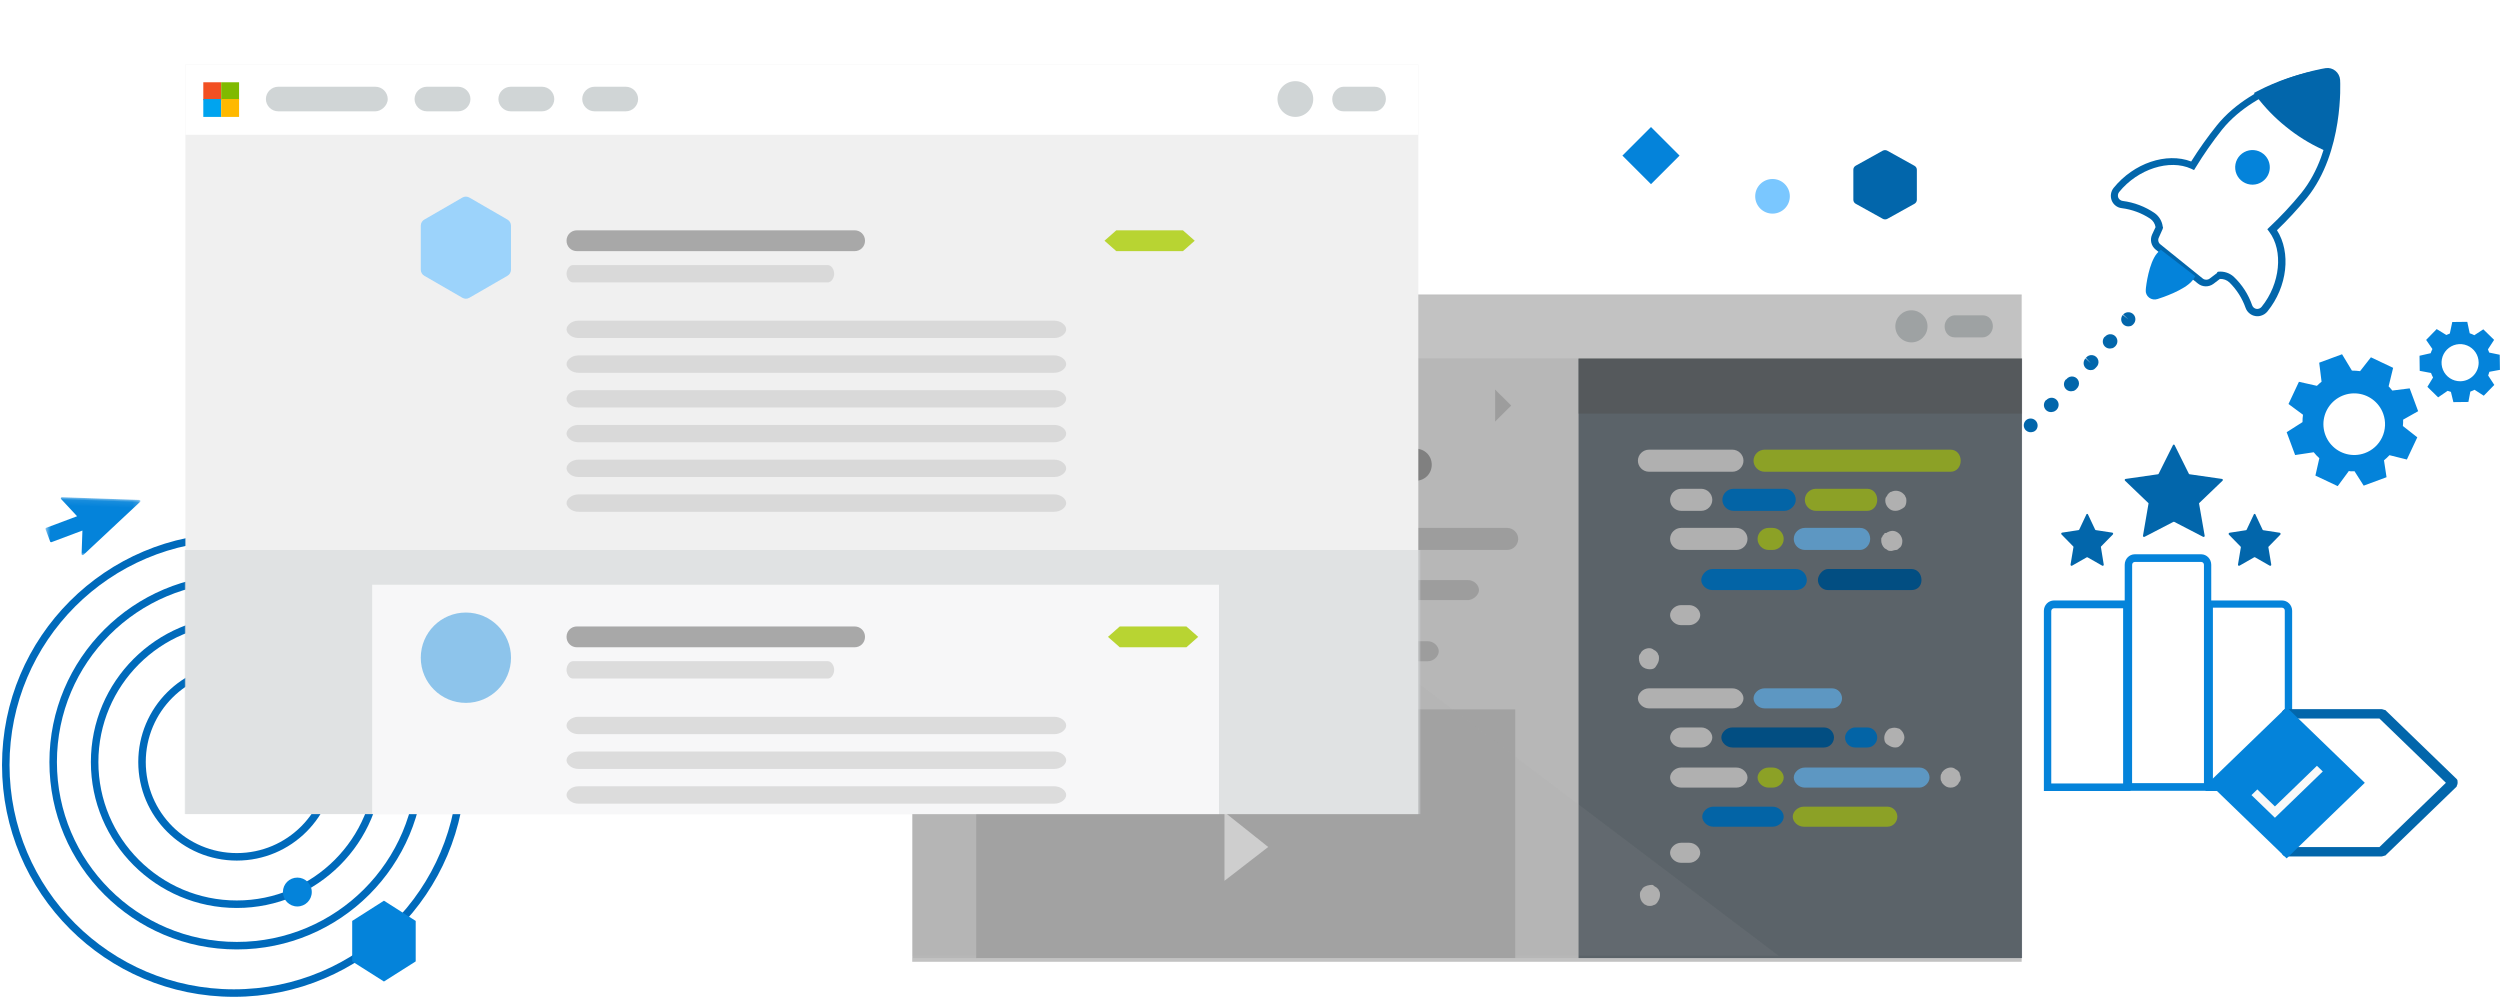 <?xml version="1.0" encoding="UTF-8"?>
<svg width="433px" height="173px" viewBox="0 0 433 173" version="1.1" xmlns="http://www.w3.org/2000/svg" xmlns:xlink="http://www.w3.org/1999/xlink">
    <!-- Generator: Sketch 51.3 (57544) - http://www.bohemiancoding.com/sketch -->
    <title>learn_4_free</title>
    <desc>Created with Sketch.</desc>
    <defs>
        <polygon id="path-1" points="10.08 74.122 19.987 74.122 19.987 90.397 10.08 90.397"></polygon>
        <filter x="-2.6%" y="-2.9%" width="105.2%" height="109.1%" filterUnits="objectBoundingBox" id="filter-3">
            <feOffset dx="0" dy="2" in="SourceAlpha" result="shadowOffsetOuter1"></feOffset>
            <feGaussianBlur stdDeviation="1.5" in="shadowOffsetOuter1" result="shadowBlurOuter1"></feGaussianBlur>
            <feColorMatrix values="0 0 0 0 0   0 0 0 0 0   0 0 0 0 0  0 0 0 0.296 0" type="matrix" in="shadowBlurOuter1" result="shadowMatrixOuter1"></feColorMatrix>
            <feMerge>
                <feMergeNode in="shadowMatrixOuter1"></feMergeNode>
                <feMergeNode in="SourceGraphic"></feMergeNode>
            </feMerge>
        </filter>
        <filter x="-8.2%" y="-11.8%" width="116.4%" height="126.7%" filterUnits="objectBoundingBox" id="filter-4">
            <feOffset dx="0" dy="2" in="SourceAlpha" result="shadowOffsetOuter1"></feOffset>
            <feGaussianBlur stdDeviation="5.5" in="shadowOffsetOuter1" result="shadowBlurOuter1"></feGaussianBlur>
            <feColorMatrix values="0 0 0 0 0   0 0 0 0 0   0 0 0 0 0  0 0 0 0.296 0" type="matrix" in="shadowBlurOuter1" result="shadowMatrixOuter1"></feColorMatrix>
            <feMerge>
                <feMergeNode in="shadowMatrixOuter1"></feMergeNode>
                <feMergeNode in="SourceGraphic"></feMergeNode>
            </feMerge>
        </filter>
    </defs>
    <g id="Learn" stroke="none" stroke-width="1" fill="none" fill-rule="evenodd">
        <g id="Learn_For_Free_tab" transform="translate(-680, -114)">
            <g id="learn_4_free" transform="translate(681, 123)">
                <g id="Group-12" transform="translate(280, 2)" fill-rule="nonzero">
                    <path d="M45.091,15.097 L40.409,17.699 C40.155,17.839 39.999,18.1 40,18.382 L40,23.609 C40,23.891 40.156,24.151 40.409,24.292 L45.091,26.894 C45.344,27.035 45.656,27.035 45.909,26.894 L50.591,24.292 C50.842,24.15 50.997,23.891 51,23.609 L51,18.4 C50.999,18.118 50.843,17.858 50.591,17.717 L45.909,15.115 C45.659,14.968 45.347,14.962 45.091,15.097 Z" id="Shape" fill="#0266AB"></path>
                    <rect id="Rectangle-path" fill="#0483DA" transform="translate(4.95, 15.95) rotate(45) translate(-4.95, -15.95) " x="1.45" y="12.45" width="7" height="7"></rect>
                    <circle id="Oval" fill="#7AC7FF" cx="26" cy="23" r="3"></circle>
                    <g id="Group-25" transform="translate(83.021, 43.746) rotate(-17) translate(-83.021, -43.746) translate(31.521, 13.746)">
                        <path d="M92.403,8.329 C93.801,10.417 95.451,12.322 97.315,14 C99.394,10.676 100.961,7.056 101.965,3.261 C102.056,2.819 101.966,2.359 101.715,1.986 C101.464,1.612 101.073,1.357 100.631,1.278 C96.758,0.813 92.838,0.932 89,1.63 C89.85,3.998 90.994,6.249 92.403,8.329" id="Fill-417" fill="#0266AB"></path>
                        <path d="M96.966,14 L96.435,13.53 C94.6,11.888 92.978,10.023 91.608,7.979 C90.217,5.939 89.086,3.735 88.241,1.416 L88,0.754 L88.7,0.621 C92.478,-0.072 96.339,-0.186 100.151,0.284 C100.752,0.369 101.288,0.706 101.624,1.211 C101.96,1.713 102.078,2.331 101.949,2.921 C100.945,6.621 99.405,10.155 97.376,13.41 L96.966,14 Z M89.605,1.681 C90.386,3.66 91.386,5.546 92.585,7.305 C93.775,9.06 95.159,10.676 96.712,12.121 C98.495,9.154 99.851,5.952 100.743,2.608 C100.802,2.35 100.749,2.079 100.598,1.861 C100.456,1.637 100.222,1.487 99.958,1.452 C96.513,1.047 93.029,1.124 89.605,1.681 Z" id="Shape" fill="#0266AB"></path>
                        <path d="M85.683,15.483 C84.679,16.164 83.363,16.173 82.349,15.505 C81.336,14.837 80.825,13.624 81.054,12.432 C81.284,11.24 82.209,10.304 83.398,10.061 C84.587,9.818 85.806,10.315 86.485,11.32 C87.412,12.692 87.053,14.554 85.683,15.483" id="Fill-421" fill="#0483DA"></path>
                        <g id="Group-24" transform="translate(-0, 0)">
                            <path d="M77.9,38 C77.565,38.001 77.234,37.922 76.937,37.769 C76.606,37.605 76.325,37.358 76.12,37.051 C75.89,36.717 75.759,36.326 75.742,35.921 C75.667,34.16 75.192,32.439 74.352,30.889 C74.049,30.361 73.543,29.979 72.951,29.831 L71.634,30.317 C70.695,30.651 69.649,30.311 69.087,29.491 L63.796,21.711 C63.244,20.893 63.309,19.808 63.955,19.061 C64.016,18.988 64.357,18.599 64.918,17.991 C65,17.393 64.832,16.787 64.455,16.314 C63.326,14.953 61.9,13.868 60.286,13.141 C59.914,12.985 59.596,12.723 59.372,12.388 C59.159,12.082 59.033,11.725 59.006,11.355 C58.948,10.573 59.31,9.819 59.957,9.373 C64.552,6.273 70.537,6.115 74.145,8.923 C76.083,7.242 78.118,5.675 80.24,4.231 C88.614,-1.421 100.633,0.196 101.133,0.269 C101.74,0.354 102.281,0.695 102.62,1.205 C102.96,1.712 103.078,2.335 102.949,2.931 C102.827,3.429 99.901,15.086 91.491,20.799 C89.362,22.212 87.152,23.498 84.872,24.653 C86.091,29.041 83.775,34.523 79.179,37.623 C78.802,37.876 78.355,38.008 77.9,38 Z M72.89,28.555 L73.073,28.555 C74.024,28.747 74.852,29.329 75.352,30.159 C76.338,31.895 76.89,33.842 76.961,35.836 C76.971,36.009 77.025,36.177 77.119,36.322 C77.212,36.452 77.333,36.56 77.473,36.638 C77.789,36.785 78.158,36.757 78.448,36.565 C82.702,33.697 84.921,28.397 83.507,24.507 L83.324,23.996 L83.799,23.753 C86.205,22.569 88.53,21.229 90.759,19.742 C98.792,14.321 101.596,3.064 101.73,2.59 C101.79,2.33 101.737,2.056 101.584,1.837 C101.441,1.61 101.204,1.458 100.938,1.423 C100.45,1.35 88.894,-0.205 80.898,5.192 C78.693,6.71 76.585,8.362 74.584,10.139 L74.182,10.491 L73.78,10.127 C70.683,7.38 64.918,7.465 60.664,10.333 C60.379,10.531 60.217,10.863 60.237,11.209 C60.256,11.365 60.31,11.514 60.396,11.646 C60.496,11.794 60.635,11.912 60.798,11.987 C62.63,12.814 64.238,14.064 65.491,15.633 C66.057,16.379 66.291,17.324 66.137,18.247 L66.137,18.441 L65.99,18.672 L64.93,19.888 C64.613,20.222 64.583,20.734 64.857,21.103 L70.135,28.895 C70.384,29.254 70.843,29.403 71.256,29.26 L72.756,28.713 L72.89,28.555 Z" id="Shape" fill="#0266AB"></path>
                            <path d="M2.222,59.653 C1.652,59.671 1.145,59.292 1.003,58.741 C0.846,58.107 1.217,57.463 1.844,57.28 L1.966,57.28 C2.402,57.14 2.88,57.256 3.204,57.58 C3.527,57.905 3.64,58.383 3.498,58.818 C3.355,59.253 2.979,59.571 2.526,59.641 L2.222,59.653 Z M6.902,58.217 C6.378,58.219 5.912,57.885 5.744,57.39 C5.526,56.755 5.864,56.063 6.5,55.844 L6.902,57.061 L6.585,55.844 C6.999,55.662 7.479,55.723 7.834,56.004 C8.188,56.284 8.358,56.737 8.275,57.181 C8.192,57.625 7.87,57.986 7.438,58.12 L7.292,58.12 C7.17,58.181 7.038,58.218 6.902,58.229 L6.902,58.217 Z M11.57,56.428 C10.984,56.43 10.48,56.015 10.37,55.441 C10.259,54.866 10.574,54.295 11.119,54.08 L11.216,54.08 C11.623,53.873 12.112,53.912 12.482,54.179 C12.852,54.446 13.042,54.898 12.972,55.349 C12.903,55.8 12.588,56.174 12.155,56.319 L12.033,56.319 C11.888,56.39 11.73,56.431 11.57,56.441 L11.57,56.428 Z M16.225,54.445 C15.745,54.451 15.306,54.174 15.104,53.739 C14.832,53.14 15.086,52.435 15.677,52.145 L15.835,52.084 C16.244,51.889 16.728,51.936 17.091,52.207 C17.454,52.478 17.636,52.927 17.565,53.374 C17.493,53.821 17.179,54.191 16.749,54.335 C16.592,54.409 16.422,54.45 16.249,54.457 L16.225,54.445 Z M20.734,52.413 C20.256,52.412 19.822,52.131 19.625,51.695 C19.351,51.083 19.623,50.365 20.235,50.088 L20.308,50.088 C20.599,49.946 20.934,49.924 21.241,50.029 C21.547,50.134 21.799,50.357 21.941,50.648 C22.084,50.938 22.105,51.274 22,51.58 C21.895,51.886 21.672,52.137 21.38,52.279 L21.234,52.339 C21.075,52.403 20.905,52.432 20.734,52.425 L20.734,52.413 Z M25.256,50.259 C24.786,50.264 24.354,49.999 24.147,49.577 C24.005,49.285 23.986,48.949 24.093,48.643 C24.201,48.336 24.426,48.086 24.72,47.946 L24.817,47.946 C25.209,47.737 25.684,47.756 26.057,47.998 C26.429,48.239 26.641,48.664 26.609,49.107 C26.577,49.549 26.306,49.939 25.902,50.125 L25.78,50.185 C25.614,50.252 25.435,50.281 25.256,50.271 L25.256,50.259 Z M29.729,48.032 C29.27,48.03 28.851,47.771 28.644,47.362 C28.343,46.764 28.583,46.035 29.18,45.731 L29.729,46.815 L29.278,45.683 C29.665,45.483 30.13,45.504 30.497,45.74 C30.865,45.975 31.078,46.388 31.058,46.823 C31.038,47.258 30.787,47.649 30.399,47.849 L30.277,47.91 C30.107,47.997 29.92,48.043 29.729,48.044 L29.729,48.032 Z M34.238,45.695 C33.785,45.708 33.363,45.469 33.141,45.074 C32.837,44.498 33.041,43.785 33.604,43.456 L33.726,43.395 C34.309,43.165 34.971,43.414 35.258,43.97 C35.544,44.527 35.361,45.209 34.835,45.549 C34.654,45.655 34.448,45.71 34.238,45.707 L34.238,45.695 Z M38.589,43.383 C38.03,43.386 37.54,43.008 37.402,42.467 C37.264,41.926 37.512,41.36 38.004,41.095 L38.089,41.095 C38.675,40.759 39.422,40.96 39.759,41.545 C40.096,42.13 39.894,42.876 39.308,43.212 L39.174,43.285 C38.991,43.37 38.79,43.407 38.589,43.395 L38.589,43.383 Z M42.952,40.949 C42.399,40.947 41.917,40.574 41.777,40.04 C41.637,39.507 41.874,38.945 42.355,38.673 L42.44,38.673 C42.816,38.4 43.316,38.364 43.727,38.582 C44.138,38.799 44.39,39.231 44.375,39.695 C44.361,40.159 44.083,40.575 43.659,40.766 L43.549,40.839 C43.365,40.934 43.159,40.98 42.952,40.973 L42.952,40.949 Z M47.279,38.442 C46.848,38.442 46.45,38.215 46.23,37.846 C46.067,37.567 46.021,37.234 46.103,36.921 C46.186,36.608 46.389,36.341 46.669,36.178 L47.279,37.225 L46.755,36.118 C47.131,35.844 47.63,35.809 48.041,36.026 C48.452,36.243 48.704,36.675 48.69,37.14 C48.675,37.604 48.397,38.019 47.973,38.211 L47.864,38.272 C47.69,38.389 47.488,38.456 47.279,38.466 L47.279,38.442 Z M51.556,35.838 C51.011,35.839 50.531,35.479 50.381,34.956 C50.231,34.433 50.447,33.873 50.91,33.586 L50.984,33.586 C51.255,33.408 51.586,33.344 51.904,33.41 C52.222,33.477 52.501,33.667 52.678,33.939 C53.042,34.501 52.884,35.251 52.324,35.619 L52.19,35.704 C52.008,35.807 51.802,35.861 51.593,35.862 L51.556,35.838 Z M55.737,33.1 C55.198,33.106 54.718,32.759 54.558,32.245 C54.398,31.731 54.595,31.173 55.042,30.873 L55.737,31.883 L55.127,30.824 C55.671,30.502 56.371,30.649 56.739,31.162 C57.107,31.676 57.021,32.385 56.541,32.795 L56.419,32.881 C56.222,33.029 55.984,33.114 55.737,33.124 L55.737,33.1 Z" id="Shape" fill="#0266AB"></path>
                            <path d="M64.645,22 C64.35,22.111 64.069,22.254 63.808,22.425 C62.012,23.607 60.388,27.152 60.117,27.896 C59.916,28.372 59.976,28.913 60.277,29.338 C60.573,29.763 61.074,30.013 61.606,30 C62.406,30 66.527,29.893 68.286,28.723 C68.543,28.549 68.782,28.351 69,28.133 L64.645,22 Z" id="Shape" fill="#0483DA"></path>
                        </g>
                    </g>
                </g>
                <g id="circles-19" transform="translate(0, 84)" stroke="#006ABB" stroke-width="1.3">
                    <circle id="Oval-7" cx="39.5" cy="39.5" r="39.5"></circle>
                    <circle id="Oval-7" cx="40.013" cy="38.987" r="31.805"></circle>
                    <circle id="Oval-7" cx="40.013" cy="38.987" r="24.623"></circle>
                    <circle id="Oval-7" cx="40.013" cy="38.987" r="16.416"></circle>
                </g>
                <polygon id="Shape" fill="#0483DA" fill-rule="nonzero" points="65.5 147 60 150.504 60 157.513 65.5 161 71 157.513 71 150.504"></polygon>
                <path d="M382,127.972 L367,127.972 L367,88.82 C367,87.815 367.783,87 368.749,87 L380.238,87 C381.204,87 381.987,87.815 381.987,88.82 L382,127.972 Z M368.277,126.644 L380.723,126.644 L380.723,88.82 C380.723,88.548 380.512,88.328 380.251,88.328 L368.762,88.328 C368.635,88.324 368.513,88.375 368.424,88.468 C368.334,88.561 368.286,88.688 368.289,88.82 L368.277,126.644 Z" id="Shape" fill="#0483DA" fill-rule="nonzero"></path>
                <path d="M368,128 L353,128 L353,96.794 C353,95.808 353.781,95.007 354.749,95 L368,95 L368,128 Z M354.277,126.7 L366.723,126.7 L366.723,96.352 L354.749,96.352 C354.486,96.359 354.277,96.578 354.277,96.846 L354.277,126.7 Z" id="Shape" fill="#0483DA" fill-rule="nonzero"></path>
                <path d="M396,128 L381,128 L381,95 L394.238,95 C395.211,95 396,95.805 396,96.797 L396,128 Z M382.277,126.698 L394.723,126.698 L394.723,96.745 C394.723,96.472 394.506,96.25 394.238,96.25 L382.277,96.25 L382.277,126.698 Z" id="Shape" fill="#0483DA" fill-rule="nonzero"></path>
                <path d="M375.618,68.042 L378.109,73.053 C378.135,73.109 378.191,73.144 378.253,73.144 L383.839,73.947 C383.909,73.955 383.968,74.003 383.991,74.069 C384.013,74.136 383.995,74.209 383.944,74.257 L379.892,78.142 C379.867,78.19 379.867,78.248 379.892,78.297 L380.849,83.787 C380.861,83.854 380.834,83.923 380.779,83.964 C380.723,84.005 380.649,84.012 380.587,83.981 L375.592,81.392 C375.538,81.366 375.475,81.366 375.421,81.392 L370.426,83.981 C370.364,84.012 370.29,84.005 370.234,83.964 C370.179,83.923 370.152,83.854 370.164,83.787 L371.108,78.297 C371.136,78.249 371.136,78.19 371.108,78.142 L367.056,74.257 C367.005,74.209 366.987,74.136 367.009,74.069 C367.032,74.003 367.091,73.955 367.161,73.947 L372.747,73.144 C372.804,73.139 372.854,73.105 372.878,73.053 L375.382,68.042 C375.45,67.986 375.55,67.986 375.618,68.042 Z" id="Shape" fill="#0266AB" fill-rule="nonzero"></path>
                <path d="M360.61,80.04 L361.873,82.717 C361.898,82.774 361.95,82.813 362.01,82.818 L364.838,83.249 C364.91,83.257 364.971,83.309 364.992,83.381 C365.013,83.454 364.991,83.532 364.935,83.581 L362.889,85.668 C362.862,85.717 362.862,85.777 362.889,85.826 L363.369,88.791 C363.377,88.86 363.348,88.928 363.293,88.967 C363.238,89.007 363.167,89.011 363.109,88.978 L360.582,87.539 C360.526,87.51 360.46,87.51 360.404,87.539 L357.878,88.978 C357.819,89.011 357.748,89.007 357.693,88.967 C357.639,88.928 357.609,88.86 357.617,88.791 L358.111,85.826 C358.13,85.775 358.13,85.718 358.111,85.668 L356.065,83.581 C356.009,83.532 355.987,83.454 356.008,83.381 C356.029,83.309 356.09,83.257 356.162,83.249 L358.99,82.818 C359.05,82.813 359.102,82.774 359.127,82.717 L360.39,80.04 C360.455,79.987 360.545,79.987 360.61,80.04 Z" id="Shape" fill="#0266AB" fill-rule="nonzero"></path>
                <path d="M389.609,80.04 L390.877,82.734 C390.902,82.792 390.955,82.83 391.015,82.835 L393.853,83.27 C393.919,83.287 393.972,83.339 393.992,83.408 C394.011,83.476 393.996,83.55 393.95,83.603 L391.897,85.703 C391.87,85.758 391.87,85.823 391.897,85.877 L392.379,88.774 C392.393,88.846 392.366,88.92 392.31,88.963 C392.254,89.007 392.178,89.012 392.117,88.977 L389.582,87.528 C389.53,87.5 389.468,87.5 389.416,87.528 L386.881,88.977 C386.819,89.012 386.744,89.007 386.688,88.963 C386.632,88.92 386.605,88.846 386.619,88.774 L387.101,85.877 C387.128,85.823 387.128,85.758 387.101,85.703 L385.048,83.603 C385.002,83.548 384.988,83.472 385.011,83.403 C385.034,83.334 385.09,83.283 385.158,83.27 L387.983,82.835 C388.044,82.834 388.099,82.794 388.121,82.734 L389.389,80.04 C389.453,79.987 389.544,79.987 389.609,80.04 Z" id="Shape" fill="#0266AB" fill-rule="nonzero"></path>
                <path d="M411.462,139.345 L395.046,139.345 C394.538,139.345 394.2,139.018 394.2,138.527 L394.2,114.636 C394.2,114.145 394.538,113.818 395.046,113.818 L411.462,113.818 C411.631,113.818 411.969,113.982 412.138,113.982 L424.492,125.927 C424.662,126.091 424.662,126.255 424.662,126.582 C424.662,126.909 424.492,127.073 424.492,127.236 L412.138,139.182 C411.969,139.182 411.631,139.345 411.462,139.345 Z M395.892,137.709 L411.123,137.709 L422.631,126.582 L411.123,115.455 L395.892,115.455 L395.892,137.709 Z" id="Shape" fill="#0266AB" fill-rule="nonzero"></path>
                <rect id="Rectangle-path" fill="#0483DA" fill-rule="nonzero" transform="translate(395.139, 126.507) rotate(45) translate(-395.139, -126.507) " x="386.423" y="118.08" width="17.431" height="16.854"></rect>
                <path d="M395.046,139.673 L381.508,126.582 L395.046,113.491 L408.585,126.582 L395.046,139.673 Z M383.877,126.582 L395.046,137.382 L406.215,126.582 L395.046,115.782 L383.877,126.582 Z" id="Shape" fill="#0483DA" fill-rule="nonzero"></path>
                <polygon id="Shape" fill="#F9F9F9" fill-rule="nonzero" points="393.015 132.636 388.954 128.709 389.969 127.727 393.015 130.673 400.292 123.636 401.308 124.618"></polygon>
                <path d="M416.732,58.802 L414.116,55.495 L411.367,56.785 C411.101,56.604 410.825,56.438 410.539,56.289 L410.291,52.998 L406.069,52.452 L405.025,55.313 C404.56,55.398 404.101,55.514 403.651,55.66 L401.151,53.494 L397.839,56.107 L399.246,59.116 C399.045,59.413 398.862,59.722 398.7,60.042 L395.521,60.34 L394.991,64.556 L397.955,65.548 C398.028,65.969 398.134,66.383 398.269,66.788 L396.2,69.301 L398.816,72.608 L401.73,71.153 C402.122,71.418 402.538,71.645 402.972,71.831 L403.254,74.907 L407.493,75.452 L408.519,72.36 C408.834,72.36 409.149,72.195 409.463,72.096 L411.748,73.981 L415.06,71.368 L413.735,68.723 C413.971,68.357 414.181,67.976 414.364,67.582 L417.461,67.367 L417.991,63.151 L415.01,62.059 C414.934,61.7 414.834,61.347 414.712,61.001 L416.732,58.802 Z M410.163,68.586 C408.456,69.908 406.122,70.07 404.248,68.997 C402.375,67.925 401.332,65.829 401.605,63.686 C401.879,61.544 403.416,59.778 405.498,59.211 C407.581,58.645 409.8,59.389 411.12,61.098 C411.989,62.216 412.377,63.635 412.198,65.041 C412.018,66.447 411.286,67.723 410.163,68.586 Z" id="Shape" fill="#0483DA" fill-rule="nonzero" transform="translate(406.491, 63.952) rotate(18) translate(-406.491, -63.952) "></path>
                <path d="M432.071,52.854 L431.23,50.377 L429.384,50.58 C429.267,50.419 429.138,50.266 428.999,50.123 L429.506,48.225 L427.164,47.067 L425.999,48.519 C425.714,48.47 425.426,48.447 425.137,48.448 L424.123,46.692 L421.66,47.524 L421.873,49.555 C421.698,49.686 421.532,49.828 421.376,49.981 L419.47,49.524 L418.314,51.87 L419.835,53.037 C419.794,53.296 419.774,53.557 419.774,53.819 L418.071,54.834 L418.912,57.311 L420.889,57.057 C421.066,57.285 421.259,57.498 421.467,57.697 L421.031,59.534 L423.363,60.692 L424.579,59.108 C424.778,59.123 424.978,59.123 425.177,59.108 L426.13,60.661 L428.594,59.829 L428.361,58.022 C428.571,57.859 428.771,57.683 428.959,57.494 L430.794,57.981 L431.949,55.636 L430.439,54.418 C430.439,54.194 430.439,53.961 430.439,53.738 L432.071,52.854 Z M426.151,56.854 C424.917,57.269 423.556,56.899 422.702,55.915 C421.848,54.932 421.671,53.53 422.253,52.364 C422.835,51.199 424.061,50.5 425.359,50.594 C426.656,50.688 427.77,51.556 428.178,52.793 C428.733,54.475 427.827,56.29 426.151,56.854 Z" id="Shape" fill="#0483DA" fill-rule="nonzero" transform="translate(425.071, 53.692) rotate(18) translate(-425.071, -53.692) "></path>
                <mask id="mask-2" fill="white">
                    <use xlink:href="#path-1"></use>
                </mask>
                <g id="Clip-2" transform="translate(15.033, 82.259) rotate(92) translate(-15.033, -82.259) "></g>
                <path d="M19.931,83.672 L10.403,74.177 C10.349,74.124 10.268,74.107 10.197,74.137 C10.126,74.166 10.08,74.234 10.08,74.311 L10.08,87.738 C10.08,87.815 10.126,87.883 10.197,87.912 C10.22,87.922 10.245,87.927 10.269,87.927 C10.318,87.927 10.367,87.908 10.403,87.871 L13.282,85.003 L15.475,90.28 C15.495,90.327 15.531,90.363 15.578,90.382 C15.601,90.392 15.625,90.397 15.65,90.397 C15.675,90.397 15.699,90.392 15.722,90.382 L17.818,89.517 C17.914,89.478 17.96,89.367 17.92,89.271 L15.726,83.994 L19.798,83.994 C19.874,83.994 19.943,83.948 19.972,83.878 C20.001,83.807 19.985,83.726 19.931,83.672" id="Fill-1" fill="#0483DA" mask="url(#mask-2)" transform="translate(15.033, 82.259) rotate(92) translate(-15.033, -82.259) "></path>
                <circle id="Oval" fill="#7AC7FF" fill-rule="nonzero" mask="url(#mask-2)" cx="22" cy="149" r="5"></circle>
                <path d="M129.165,128.081 L125.335,130.249 C125.127,130.366 124.999,130.583 125,130.818 L125,135.175 C125,135.409 125.128,135.626 125.335,135.744 L129.165,137.912 C129.372,138.029 129.628,138.029 129.835,137.912 L133.665,135.744 C133.871,135.625 133.998,135.409 134,135.175 L134,130.833 C133.999,130.599 133.871,130.382 133.665,130.264 L129.835,128.096 C129.63,127.974 129.375,127.968 129.165,128.081 Z" id="Shape" fill="#0266AB" fill-rule="nonzero" mask="url(#mask-2)"></path>
                <rect id="Rectangle-path" fill="#0483DA" fill-rule="nonzero" mask="url(#mask-2)" transform="translate(105.95, 148.95) rotate(45) translate(-105.95, -148.95) " x="102.45" y="145.45" width="7" height="7"></rect>
                <circle id="Oval" fill="#7AC7FF" fill-rule="nonzero" mask="url(#mask-2)" cx="90" cy="142" r="3"></circle>
                <g id="browser" transform="translate(31, 0)">
                    <g id="Group" filter="url(#filter-3)" transform="translate(126, 40)">
                        <g fill-rule="nonzero">
                            <rect id="Rectangle-path" fill="#F0F0F0" x="0.103" y="0.138" width="192.115" height="114.801"></rect>
                            <rect id="Rectangle-path" fill="#30404D" opacity="0.618" x="115.406" y="11.08" width="76.811" height="103.859"></rect>
                            <rect id="Rectangle-path" fill="#FFFFFF" x="0.103" y="0.138" width="192.115" height="10.942"></rect>
                            <path d="M103.04,44.252 L12.469,44.252 C11.424,44.252 10.553,43.384 10.553,42.342 C10.553,41.3 11.424,40.431 12.469,40.431 L103.04,40.431 C104.085,40.431 104.956,41.3 104.956,42.342 C104.956,43.384 104.085,44.252 103.04,44.252 Z" id="Shape" fill="#CFCFCF"></path>
                            <path d="M142.055,30.705 L127.598,30.705 C126.553,30.705 125.683,29.837 125.683,28.795 C125.683,27.753 126.553,26.884 127.598,26.884 L142.055,26.884 C143.1,26.884 143.971,27.753 143.971,28.795 C143.971,29.837 143.1,30.705 142.055,30.705 Z" id="Shape" fill="#E7E7E7"></path>
                            <path d="M127.773,64.92 C127.25,64.92 126.728,64.746 126.379,64.399 C126.031,64.052 125.857,63.53 125.857,63.009 C125.857,62.836 125.857,62.488 126.031,62.315 C126.205,62.141 126.205,61.967 126.379,61.794 C126.902,61.273 127.773,61.099 128.295,61.446 C128.469,61.62 128.644,61.62 128.818,61.794 C128.992,61.967 129.166,62.141 129.166,62.315 C129.34,62.488 129.34,62.836 129.34,63.009 C129.34,63.53 129.166,63.878 128.818,64.399 C128.644,64.746 128.295,64.92 127.773,64.92 Z" id="Shape" fill="#E7E7E7"></path>
                            <path d="M134.565,57.278 L133.172,57.278 C132.127,57.278 131.256,56.41 131.256,55.541 C131.256,54.673 132.127,53.805 133.172,53.805 L134.565,53.805 C135.61,53.805 136.481,54.673 136.481,55.541 C136.481,56.41 135.61,57.278 134.565,57.278 Z" id="Shape" fill="#E7E7E7"></path>
                            <path d="M153.028,51.199 L138.571,51.199 C137.526,51.199 136.656,50.331 136.656,49.463 C136.656,48.594 137.526,47.552 138.571,47.552 L153.028,47.552 C154.073,47.552 154.944,48.421 154.944,49.463 C154.944,50.505 154.073,51.199 153.028,51.199 Z" id="Shape" fill="#0483DA"></path>
                            <path d="M96.247,52.936 L12.643,52.936 C11.598,52.936 10.727,52.068 10.727,51.199 C10.727,50.331 11.598,49.463 12.643,49.463 L96.247,49.463 C97.292,49.463 98.163,50.331 98.163,51.199 C98.163,52.068 97.118,52.936 96.247,52.936 Z" id="Shape" fill="#CFCFCF"></path>
                            <path d="M89.28,63.53 L12.469,63.53 C11.424,63.53 10.553,62.662 10.553,61.794 C10.553,60.925 11.424,60.057 12.469,60.057 L89.28,60.057 C90.325,60.057 91.196,60.925 91.196,61.794 C91.196,62.662 90.325,63.53 89.28,63.53 Z" id="Shape" fill="#CFCFCF"></path>
                            <path d="M65.244,21.153 L50.091,21.153 C49.046,21.153 48.175,20.285 48.175,19.243 C48.175,18.201 49.046,17.332 50.091,17.332 L65.244,17.332 C66.289,17.332 67.16,18.201 67.16,19.243 C67.16,20.285 66.289,21.153 65.244,21.153 Z" id="Shape" fill="#E7E7E7"></path>
                            <path d="M29.712,7.433 L14.559,7.433 C13.514,7.433 12.643,6.564 12.643,5.522 C12.643,4.48 13.514,3.612 14.559,3.612 L29.712,3.612 C30.757,3.612 31.628,4.48 31.628,5.522 C31.628,6.564 30.583,7.433 29.712,7.433 Z" id="Shape" fill="#D0D5D6"></path>
                            <path d="M42.601,7.433 L37.724,7.433 C36.679,7.433 35.808,6.564 35.808,5.522 C35.808,4.48 36.679,3.612 37.724,3.612 L42.601,3.612 C43.646,3.612 44.517,4.48 44.517,5.522 C44.517,6.564 43.646,7.433 42.601,7.433 Z" id="Shape" fill="#D0D5D6"></path>
                            <path d="M55.664,7.433 L50.787,7.433 C49.742,7.433 48.872,6.564 48.872,5.522 C48.872,4.48 49.742,3.612 50.787,3.612 L55.664,3.612 C56.709,3.612 57.58,4.48 57.58,5.522 C57.58,6.564 56.709,7.433 55.664,7.433 Z" id="Shape" fill="#D0D5D6"></path>
                            <path d="M68.727,7.433 L63.851,7.433 C62.805,7.433 61.935,6.564 61.935,5.522 C61.935,4.48 62.805,3.612 63.851,3.612 L68.727,3.612 C69.772,3.612 70.643,4.48 70.643,5.522 C70.643,6.564 69.772,7.433 68.727,7.433 Z" id="Shape" fill="#D0D5D6"></path>
                            <path d="M87.19,32.268 L13.166,32.268 C11.598,32.268 10.379,31.053 10.379,29.49 C10.379,27.927 11.598,26.711 13.166,26.711 L87.19,26.711 C88.758,26.711 89.977,27.927 89.977,29.49 C89.977,31.053 88.758,32.268 87.19,32.268 Z" id="Shape" fill="#A8A8A8"></path>
                            <polygon id="Shape" fill="#CFCFCF" points="100.95 16.464 103.737 19.243 100.95 22.022"></polygon>
                            <polygon id="Shape" fill="#CFCFCF" points="13.862 16.464 11.076 19.243 13.862 22.022"></polygon>
                            <path d="M136.656,37.479 L133.172,37.479 C132.127,37.479 131.256,36.61 131.256,35.568 C131.256,34.526 132.127,33.658 133.172,33.658 L136.656,33.658 C137.701,33.658 138.571,34.526 138.571,35.568 C138.571,36.61 137.701,37.479 136.656,37.479 Z" id="Shape" fill="#E7E7E7"></path>
                            <rect id="Rectangle-path" fill="#F25022" x="2.889" y="2.917" width="2.787" height="2.779"></rect>
                            <rect id="Rectangle-path" fill="#7FBA00" x="5.676" y="2.917" width="2.787" height="2.779"></rect>
                            <rect id="Rectangle-path" fill="#00A4EF" x="2.889" y="5.522" width="2.787" height="2.779"></rect>
                            <rect id="Rectangle-path" fill="#FFB900" x="5.676" y="5.522" width="2.787" height="2.779"></rect>
                            <rect id="Rectangle-path" fill="#D5D5D5" x="11.076" y="71.867" width="93.358" height="43.072"></rect>
                            <rect id="Rectangle-path" fill="#696969" opacity="0.5" x="115.406" y="11.08" width="76.811" height="9.552"></rect>
                            <path d="M151.112,37.479 L142.229,37.479 C141.184,37.479 140.313,36.61 140.313,35.568 C140.313,34.526 141.184,33.658 142.229,33.658 L151.112,33.658 C152.157,33.658 153.028,34.526 153.028,35.568 C153.028,36.61 151.983,37.479 151.112,37.479 Z" id="Shape" fill="#0483DA"></path>
                            <path d="M142.752,44.252 L133.172,44.252 C132.127,44.252 131.256,43.384 131.256,42.342 C131.256,41.3 132.127,40.431 133.172,40.431 L142.752,40.431 C143.797,40.431 144.668,41.3 144.668,42.342 C144.668,43.384 143.797,44.252 142.752,44.252 Z" id="Shape" fill="#E7E7E7"></path>
                            <path d="M149.022,44.252 L148.325,44.252 C147.28,44.252 146.409,43.384 146.409,42.342 C146.409,41.3 147.28,40.431 148.325,40.431 L149.022,40.431 C150.067,40.431 150.938,41.3 150.938,42.342 C150.938,43.384 150.067,44.252 149.022,44.252 Z" id="Shape" fill="#B8D432"></path>
                            <path d="M179.851,30.705 L147.629,30.705 C146.583,30.705 145.713,29.837 145.713,28.795 C145.713,27.753 146.583,26.884 147.629,26.884 L179.851,26.884 C180.896,26.884 181.593,27.753 181.593,28.795 C181.593,29.837 180.896,30.705 179.851,30.705 Z" id="Shape" fill="#B8D432"></path>
                            <path d="M165.394,37.479 L156.511,37.479 C155.466,37.479 154.596,36.61 154.596,35.568 C154.596,34.526 155.466,33.658 156.511,33.658 L165.394,33.658 C166.439,33.658 167.136,34.526 167.136,35.568 C167.136,36.61 166.439,37.479 165.394,37.479 Z" id="Shape" fill="#B8D432"></path>
                            <path d="M173.058,51.199 L158.602,51.199 C157.556,51.199 156.86,50.331 156.86,49.463 C156.86,48.594 157.731,47.552 158.602,47.552 L173.058,47.552 C174.103,47.552 174.8,48.421 174.8,49.463 C174.8,50.505 174.103,51.199 173.058,51.199 Z" id="Shape" fill="#0266AB"></path>
                            <path d="M164.175,44.252 L154.596,44.252 C153.55,44.252 152.68,43.384 152.68,42.342 C152.68,41.3 153.55,40.431 154.596,40.431 L164.175,40.431 C165.22,40.431 165.917,41.3 165.917,42.342 C165.917,43.384 165.046,44.252 164.175,44.252 Z" id="Shape" fill="#7AC7FF"></path>
                            <path d="M169.575,44.426 C169.4,44.426 169.052,44.426 168.878,44.252 C168.704,44.079 168.53,44.079 168.355,43.905 C168.007,43.558 167.833,43.037 167.833,42.689 C167.833,42.515 167.833,42.515 167.833,42.342 C167.833,42.168 167.833,42.168 168.007,41.994 C168.007,41.821 168.181,41.647 168.355,41.473 C168.355,41.3 168.53,41.3 168.704,41.3 C168.878,41.3 168.878,41.126 169.052,41.126 C169.749,40.779 170.445,40.952 170.968,41.473 C171.316,41.821 171.49,42.342 171.49,42.689 C171.49,43.21 171.316,43.731 170.968,43.905 C170.794,44.079 170.62,44.252 170.445,44.252 C170.097,44.252 169.749,44.426 169.575,44.426 Z" id="Shape" fill="#E7E7E7"></path>
                            <path d="M170.271,37.479 C169.749,37.479 169.4,37.305 169.052,36.958 C168.704,36.61 168.53,36.089 168.53,35.742 C168.53,35.568 168.53,35.221 168.704,35.047 C168.878,34.874 168.878,34.7 169.052,34.526 C169.226,34.353 169.4,34.179 169.575,34.179 C170.271,33.832 171.142,34.005 171.665,34.526 C171.839,34.7 172.013,34.874 172.013,35.047 C172.187,35.221 172.187,35.568 172.187,35.742 C172.187,36.263 172.013,36.784 171.665,36.958 C171.142,37.305 170.794,37.479 170.271,37.479 Z" id="Shape" fill="#E7E7E7"></path>
                            <path d="M142.055,71.693 L127.598,71.693 C126.553,71.693 125.683,70.825 125.683,69.957 C125.683,69.088 126.553,68.22 127.598,68.22 L142.055,68.22 C143.1,68.22 143.971,69.088 143.971,69.957 C143.971,70.825 143.1,71.693 142.055,71.693 Z" id="Shape" fill="#E7E7E7"></path>
                            <path d="M127.773,105.908 C127.598,105.908 127.25,105.908 127.076,105.734 C126.902,105.734 126.728,105.56 126.553,105.387 C126.205,105.039 126.031,104.518 126.031,103.997 C126.031,103.824 126.031,103.476 126.205,103.303 C126.379,103.129 126.379,102.955 126.553,102.782 C126.902,102.434 127.598,102.261 128.121,102.261 C128.295,102.261 128.295,102.261 128.469,102.434 C128.644,102.608 128.818,102.608 128.992,102.782 C129.166,102.955 129.34,103.129 129.34,103.303 C129.514,103.476 129.514,103.824 129.514,103.997 C129.514,104.518 129.34,104.866 128.992,105.387 C128.818,105.56 128.644,105.734 128.469,105.734 C128.121,105.908 127.947,105.908 127.773,105.908 Z" id="Shape" fill="#E7E7E7"></path>
                            <path d="M134.565,98.44 L133.172,98.44 C132.127,98.44 131.256,97.571 131.256,96.703 C131.256,95.835 132.127,94.966 133.172,94.966 L134.565,94.966 C135.61,94.966 136.481,95.835 136.481,96.703 C136.481,97.571 135.61,98.44 134.565,98.44 Z" id="Shape" fill="#E7E7E7"></path>
                            <path d="M149.022,92.187 L138.746,92.187 C137.701,92.187 136.83,91.319 136.83,90.451 C136.83,89.582 137.701,88.714 138.746,88.714 L149.022,88.714 C150.067,88.714 150.938,89.582 150.938,90.451 C150.938,91.319 150.067,92.187 149.022,92.187 Z" id="Shape" fill="#0483DA"></path>
                            <path d="M136.656,78.467 L133.172,78.467 C132.127,78.467 131.256,77.598 131.256,76.73 C131.256,75.862 132.127,74.993 133.172,74.993 L136.656,74.993 C137.701,74.993 138.571,75.862 138.571,76.73 C138.571,77.598 137.701,78.467 136.656,78.467 Z" id="Shape" fill="#E7E7E7"></path>
                            <path d="M157.905,78.467 L142.055,78.467 C141.01,78.467 140.139,77.598 140.139,76.73 C140.139,75.862 141.01,74.993 142.055,74.993 L157.905,74.993 C158.95,74.993 159.647,75.862 159.647,76.73 C159.647,77.598 158.95,78.467 157.905,78.467 Z" id="Shape" fill="#0266AB"></path>
                            <path d="M142.752,85.414 L133.172,85.414 C132.127,85.414 131.256,84.545 131.256,83.677 C131.256,82.809 132.127,81.94 133.172,81.94 L142.752,81.94 C143.797,81.94 144.668,82.809 144.668,83.677 C144.668,84.545 143.797,85.414 142.752,85.414 Z" id="Shape" fill="#E7E7E7"></path>
                            <path d="M149.022,85.414 L148.325,85.414 C147.28,85.414 146.409,84.545 146.409,83.677 C146.409,82.809 147.28,81.94 148.325,81.94 L149.022,81.94 C150.067,81.94 150.938,82.809 150.938,83.677 C150.938,84.545 150.067,85.414 149.022,85.414 Z" id="Shape" fill="#B8D432"></path>
                            <path d="M159.298,71.693 L147.629,71.693 C146.583,71.693 145.713,70.825 145.713,69.957 C145.713,69.088 146.583,68.22 147.629,68.22 L159.298,68.22 C160.343,68.22 161.04,69.088 161.04,69.957 C161.04,70.825 160.343,71.693 159.298,71.693 Z" id="Shape" fill="#7AC7FF"></path>
                            <path d="M165.394,78.467 L163.304,78.467 C162.259,78.467 161.563,77.598 161.563,76.73 C161.563,75.862 162.433,74.993 163.304,74.993 L165.394,74.993 C166.439,74.993 167.136,75.862 167.136,76.73 C167.136,77.598 166.439,78.467 165.394,78.467 Z" id="Shape" fill="#0483DA"></path>
                            <path d="M168.878,92.187 L154.421,92.187 C153.376,92.187 152.505,91.319 152.505,90.451 C152.505,89.582 153.376,88.714 154.421,88.714 L168.878,88.714 C169.923,88.714 170.62,89.582 170.62,90.451 C170.62,91.319 169.923,92.187 168.878,92.187 Z" id="Shape" fill="#B8D432"></path>
                            <path d="M174.451,85.414 L154.596,85.414 C153.55,85.414 152.68,84.545 152.68,83.677 C152.68,82.809 153.55,81.94 154.596,81.94 L174.451,81.94 C175.496,81.94 176.193,82.809 176.193,83.677 C176.193,84.545 175.322,85.414 174.451,85.414 Z" id="Shape" fill="#7AC7FF"></path>
                            <path d="M179.851,85.414 C179.328,85.414 178.98,85.24 178.632,84.893 C178.457,84.719 178.283,84.545 178.283,84.372 C178.109,84.198 178.109,83.851 178.109,83.677 C178.109,83.503 178.109,83.156 178.283,82.982 C178.283,82.809 178.457,82.635 178.632,82.461 C179.154,81.94 180.025,81.767 180.548,82.114 C180.722,82.288 180.896,82.288 181.07,82.461 C181.244,82.635 181.418,82.809 181.418,82.982 C181.418,83.156 181.593,83.503 181.593,83.677 C181.593,83.851 181.593,84.198 181.418,84.372 C181.244,84.545 181.244,84.719 181.07,84.893 C180.722,85.24 180.373,85.414 179.851,85.414 Z" id="Shape" fill="#E7E7E7"></path>
                            <path d="M170.271,78.467 C169.749,78.467 169.4,78.293 168.878,77.946 C168.355,77.598 168.355,77.077 168.355,76.73 C168.355,76.383 168.53,75.862 168.878,75.514 C169.052,75.341 169.226,75.167 169.4,75.167 C169.923,74.993 170.271,74.993 170.794,75.167 C170.968,75.167 171.142,75.341 171.316,75.514 C171.665,75.862 171.839,76.383 171.839,76.73 C171.839,77.077 171.665,77.598 171.316,77.946 C170.968,78.293 170.794,78.467 170.271,78.467 Z" id="Shape" fill="#E7E7E7"></path>
                            <path d="M185.424,7.433 L180.548,7.433 C179.503,7.433 178.806,6.564 178.806,5.522 C178.806,4.48 179.677,3.612 180.548,3.612 L185.424,3.612 C186.469,3.612 187.166,4.48 187.166,5.522 C187.166,6.564 186.295,7.433 185.424,7.433 Z" id="Shape" fill="#D0D5D6"></path>
                            <ellipse id="Oval" fill="#D0D5D6" cx="173.058" cy="5.522" rx="2.787" ry="2.779"></ellipse>
                        </g>
                        <rect id="Rectangle-4" fill-opacity="0.242" fill="#000000" x="0" y="0" width="192.153" height="115.582"></rect>
                        <polygon id="Shape" fill="#A8A8A8" fill-rule="nonzero" opacity="0.1" points="0 114.518 0 1.08 150.036 114.518"></polygon>
                        <path d="M212,119.92 C212,119.92 207.313,119.92 197.939,119.92" id="Shape" fill="#A8A8A8" fill-rule="nonzero" opacity="0.5"></path>
                        <polygon id="Shape" fill="#F0F0F0" fill-rule="nonzero" opacity="0.568" points="54.082 89.67 54.082 101.554 61.653 95.698"></polygon>
                    </g>
                    <g filter="url(#filter-4)">
                        <g id="Group">
                            <rect id="Rectangle-path" fill="#F0F0F0" fill-rule="nonzero" x="0.114" y="0.154" width="213.538" height="129.846"></rect>
                            <rect id="Rectangle" fill-opacity="0.481" fill="#D0D5D6" x="0" y="84.259" width="214" height="45.741"></rect>
                            <rect id="Rectangle-path" fill="#FFFFFF" fill-rule="nonzero" x="0.114" y="0.154" width="213.538" height="12.191"></rect>
                            <path d="M33.026,8.281 L16.183,8.281 C15.021,8.281 14.053,7.314 14.053,6.153 C14.053,4.992 15.021,4.024 16.183,4.024 L33.026,4.024 C34.187,4.024 35.155,4.992 35.155,6.153 C35.155,7.314 33.994,8.281 33.026,8.281 Z" id="Shape" fill="#D0D5D6" fill-rule="nonzero"></path>
                            <path d="M47.352,8.281 L41.931,8.281 C40.769,8.281 39.801,7.314 39.801,6.153 C39.801,4.992 40.769,4.024 41.931,4.024 L47.352,4.024 C48.513,4.024 49.481,4.992 49.481,6.153 C49.481,7.314 48.513,8.281 47.352,8.281 Z" id="Shape" fill="#D0D5D6" fill-rule="nonzero"></path>
                            <path d="M61.872,8.281 L56.451,8.281 C55.289,8.281 54.321,7.314 54.321,6.153 C54.321,4.992 55.289,4.024 56.451,4.024 L61.872,4.024 C63.033,4.024 64.001,4.992 64.001,6.153 C64.001,7.314 63.033,8.281 61.872,8.281 Z" id="Shape" fill="#D0D5D6" fill-rule="nonzero"></path>
                            <path d="M76.391,8.281 L70.971,8.281 C69.809,8.281 68.841,7.314 68.841,6.153 C68.841,4.992 69.809,4.024 70.971,4.024 L76.391,4.024 C77.553,4.024 78.521,4.992 78.521,6.153 C78.521,7.314 77.553,8.281 76.391,8.281 Z" id="Shape" fill="#D0D5D6" fill-rule="nonzero"></path>
                            <rect id="Rectangle-path" fill="#F25022" fill-rule="nonzero" x="3.212" y="3.25" width="3.098" height="3.096"></rect>
                            <rect id="Rectangle-path" fill="#7FBA00" fill-rule="nonzero" x="6.309" y="3.25" width="3.098" height="3.096"></rect>
                            <rect id="Rectangle-path" fill="#00A4EF" fill-rule="nonzero" x="3.212" y="6.153" width="3.098" height="3.096"></rect>
                            <rect id="Rectangle-path" fill="#FFB900" fill-rule="nonzero" x="6.309" y="6.153" width="3.098" height="3.096"></rect>
                            <path d="M206.101,8.281 L200.681,8.281 C199.519,8.281 198.745,7.314 198.745,6.153 C198.745,4.992 199.713,4.024 200.681,4.024 L206.101,4.024 C207.263,4.024 208.037,4.992 208.037,6.153 C208.037,7.314 207.069,8.281 206.101,8.281 Z" id="Shape" fill="#D0D5D6" fill-rule="nonzero"></path>
                            <ellipse id="Oval" fill="#D0D5D6" fill-rule="nonzero" cx="192.356" cy="6.153" rx="3.098" ry="3.096"></ellipse>
                        </g>
                        <polygon id="Rectangle-2" fill="#B8D432" points="161.345 28.889 172.879 28.889 174.927 30.694 172.879 32.5 161.345 32.5 159.298 30.694"></polygon>
                        <g id="Group-18" transform="translate(32.461, 22.87)">
                            <g id="Group-17" transform="translate(33.663, 6.019)" fill-rule="nonzero">
                                <path d="M45.253,9.028 L1.101,9.028 C0.501,9.028 0,8.275 0,7.523 C0,6.771 0.501,6.019 1.101,6.019 L45.253,6.019 C45.854,6.019 46.355,6.771 46.355,7.523 C46.355,8.275 45.854,9.028 45.253,9.028 Z" id="Shape" fill="#CFCFCF" opacity="0.693"></path>
                                <path d="M84.485,18.657 L2.056,18.657 C0.935,18.657 0,17.905 0,17.153 C0,16.4 0.935,15.648 2.056,15.648 L84.485,15.648 C85.606,15.648 86.541,16.4 86.541,17.153 C86.541,17.905 85.606,18.657 84.485,18.657 Z" id="Shape" fill="#CFCFCF" opacity="0.693"></path>
                                <path d="M84.485,24.676 L2.056,24.676 C0.935,24.676 0,23.924 0,23.171 C0,22.419 0.935,21.667 2.056,21.667 L84.485,21.667 C85.606,21.667 86.541,22.419 86.541,23.171 C86.541,23.924 85.606,24.676 84.485,24.676 Z" id="Shape" fill="#CFCFCF" opacity="0.693"></path>
                                <path d="M84.485,30.694 L2.056,30.694 C0.935,30.694 0,29.942 0,29.19 C0,28.438 0.935,27.685 2.056,27.685 L84.485,27.685 C85.606,27.685 86.541,28.438 86.541,29.19 C86.541,29.942 85.606,30.694 84.485,30.694 Z" id="Shape" fill="#CFCFCF" opacity="0.693"></path>
                                <path d="M84.485,36.713 L2.056,36.713 C0.935,36.713 0,35.961 0,35.208 C0,34.456 0.935,33.704 2.056,33.704 L84.485,33.704 C85.606,33.704 86.541,34.456 86.541,35.208 C86.541,35.961 85.606,36.713 84.485,36.713 Z" id="Shape" fill="#CFCFCF" opacity="0.693"></path>
                                <path d="M84.485,42.731 L2.056,42.731 C0.935,42.731 0,41.979 0,41.227 C0,40.475 0.935,39.722 2.056,39.722 L84.485,39.722 C85.606,39.722 86.541,40.475 86.541,41.227 C86.541,41.979 85.606,42.731 84.485,42.731 Z" id="Shape" fill="#CFCFCF" opacity="0.693"></path>
                                <path d="M84.485,48.75 L2.056,48.75 C0.935,48.75 0,47.998 0,47.245 C0,46.493 0.935,45.741 2.056,45.741 L84.485,45.741 C85.606,45.741 86.541,46.493 86.541,47.245 C86.541,47.998 85.606,48.75 84.485,48.75 Z" id="Shape" fill="#CFCFCF" opacity="0.693"></path>
                                <path d="M49.887,3.611 L1.81,3.611 C0.792,3.611 0,2.821 0,1.806 C0,0.79 0.792,0 1.81,0 L49.887,0 C50.905,0 51.697,0.79 51.697,1.806 C51.697,2.821 50.905,3.611 49.887,3.611 Z" id="Shape" fill="#A8A8A8"></path>
                            </g>
                            <g id="Group-16" transform="translate(8.416, 0)" fill="#7AC7FF" opacity="0.715">
                                <g id="Group-13">
                                    <path d="M8.415,0.347 L15.024,4.167 C15.395,4.382 15.623,4.778 15.623,5.206 L15.623,12.849 C15.623,13.278 15.395,13.674 15.024,13.888 L8.415,17.708 C8.044,17.923 7.586,17.923 7.214,17.708 L0.605,13.888 C0.234,13.674 0.006,13.278 0.006,12.849 L0.006,5.206 C0.006,4.778 0.234,4.382 0.605,4.167 L7.214,0.347 C7.586,0.132 8.044,0.132 8.415,0.347 Z" id="Polygon"></path>
                                </g>
                            </g>
                            <rect id="Rectangle-18" fill="#FFFFFF" opacity="0.737" x="0" y="67.407" width="146.674" height="39.722"></rect>
                            <g id="Group-17" transform="translate(33.663, 74.63)" fill-rule="nonzero">
                                <path d="M45.253,9.028 L1.101,9.028 C0.501,9.028 0,8.275 0,7.523 C0,6.771 0.501,6.019 1.101,6.019 L45.253,6.019 C45.854,6.019 46.355,6.771 46.355,7.523 C46.355,8.275 45.854,9.028 45.253,9.028 Z" id="Shape" fill="#CFCFCF" opacity="0.693"></path>
                                <path d="M84.485,18.657 L2.056,18.657 C0.935,18.657 0,17.905 0,17.153 C0,16.4 0.935,15.648 2.056,15.648 L84.485,15.648 C85.606,15.648 86.541,16.4 86.541,17.153 C86.541,17.905 85.606,18.657 84.485,18.657 Z" id="Shape" fill="#CFCFCF" opacity="0.693"></path>
                                <path d="M84.485,24.676 L2.056,24.676 C0.935,24.676 0,23.924 0,23.171 C0,22.419 0.935,21.667 2.056,21.667 L84.485,21.667 C85.606,21.667 86.541,22.419 86.541,23.171 C86.541,23.924 85.606,24.676 84.485,24.676 Z" id="Shape" fill="#CFCFCF" opacity="0.693"></path>
                                <path d="M84.485,30.694 L2.056,30.694 C0.935,30.694 0,29.942 0,29.19 C0,28.438 0.935,27.685 2.056,27.685 L84.485,27.685 C85.606,27.685 86.541,28.438 86.541,29.19 C86.541,29.942 85.606,30.694 84.485,30.694 Z" id="Shape" fill="#CFCFCF" opacity="0.693"></path>
                                <path d="M49.887,3.611 L1.81,3.611 C0.792,3.611 0,2.821 0,1.806 C0,0.79 0.792,0 1.81,0 L49.887,0 C50.905,0 51.697,0.79 51.697,1.806 C51.697,2.821 50.905,3.611 49.887,3.611 Z" id="Shape" fill="#A8A8A8"></path>
                            </g>
                            <g id="Group-15" transform="translate(8.416, 72.222)" fill="#0483DA" opacity="0.436">
                                <g id="Group-14">
                                    <ellipse id="Oval-2" cx="7.815" cy="7.824" rx="7.815" ry="7.824"></ellipse>
                                </g>
                            </g>
                        </g>
                        <polygon id="Rectangle-2" fill="#B8D432" points="161.946 97.5 173.481 97.5 175.528 99.306 173.481 101.111 161.946 101.111 159.899 99.306"></polygon>
                    </g>
                    <circle id="Oval" fill="#0483DA" fill-rule="nonzero" cx="19.5" cy="145.5" r="2.5"></circle>
                </g>
            </g>
        </g>
    </g>
</svg>